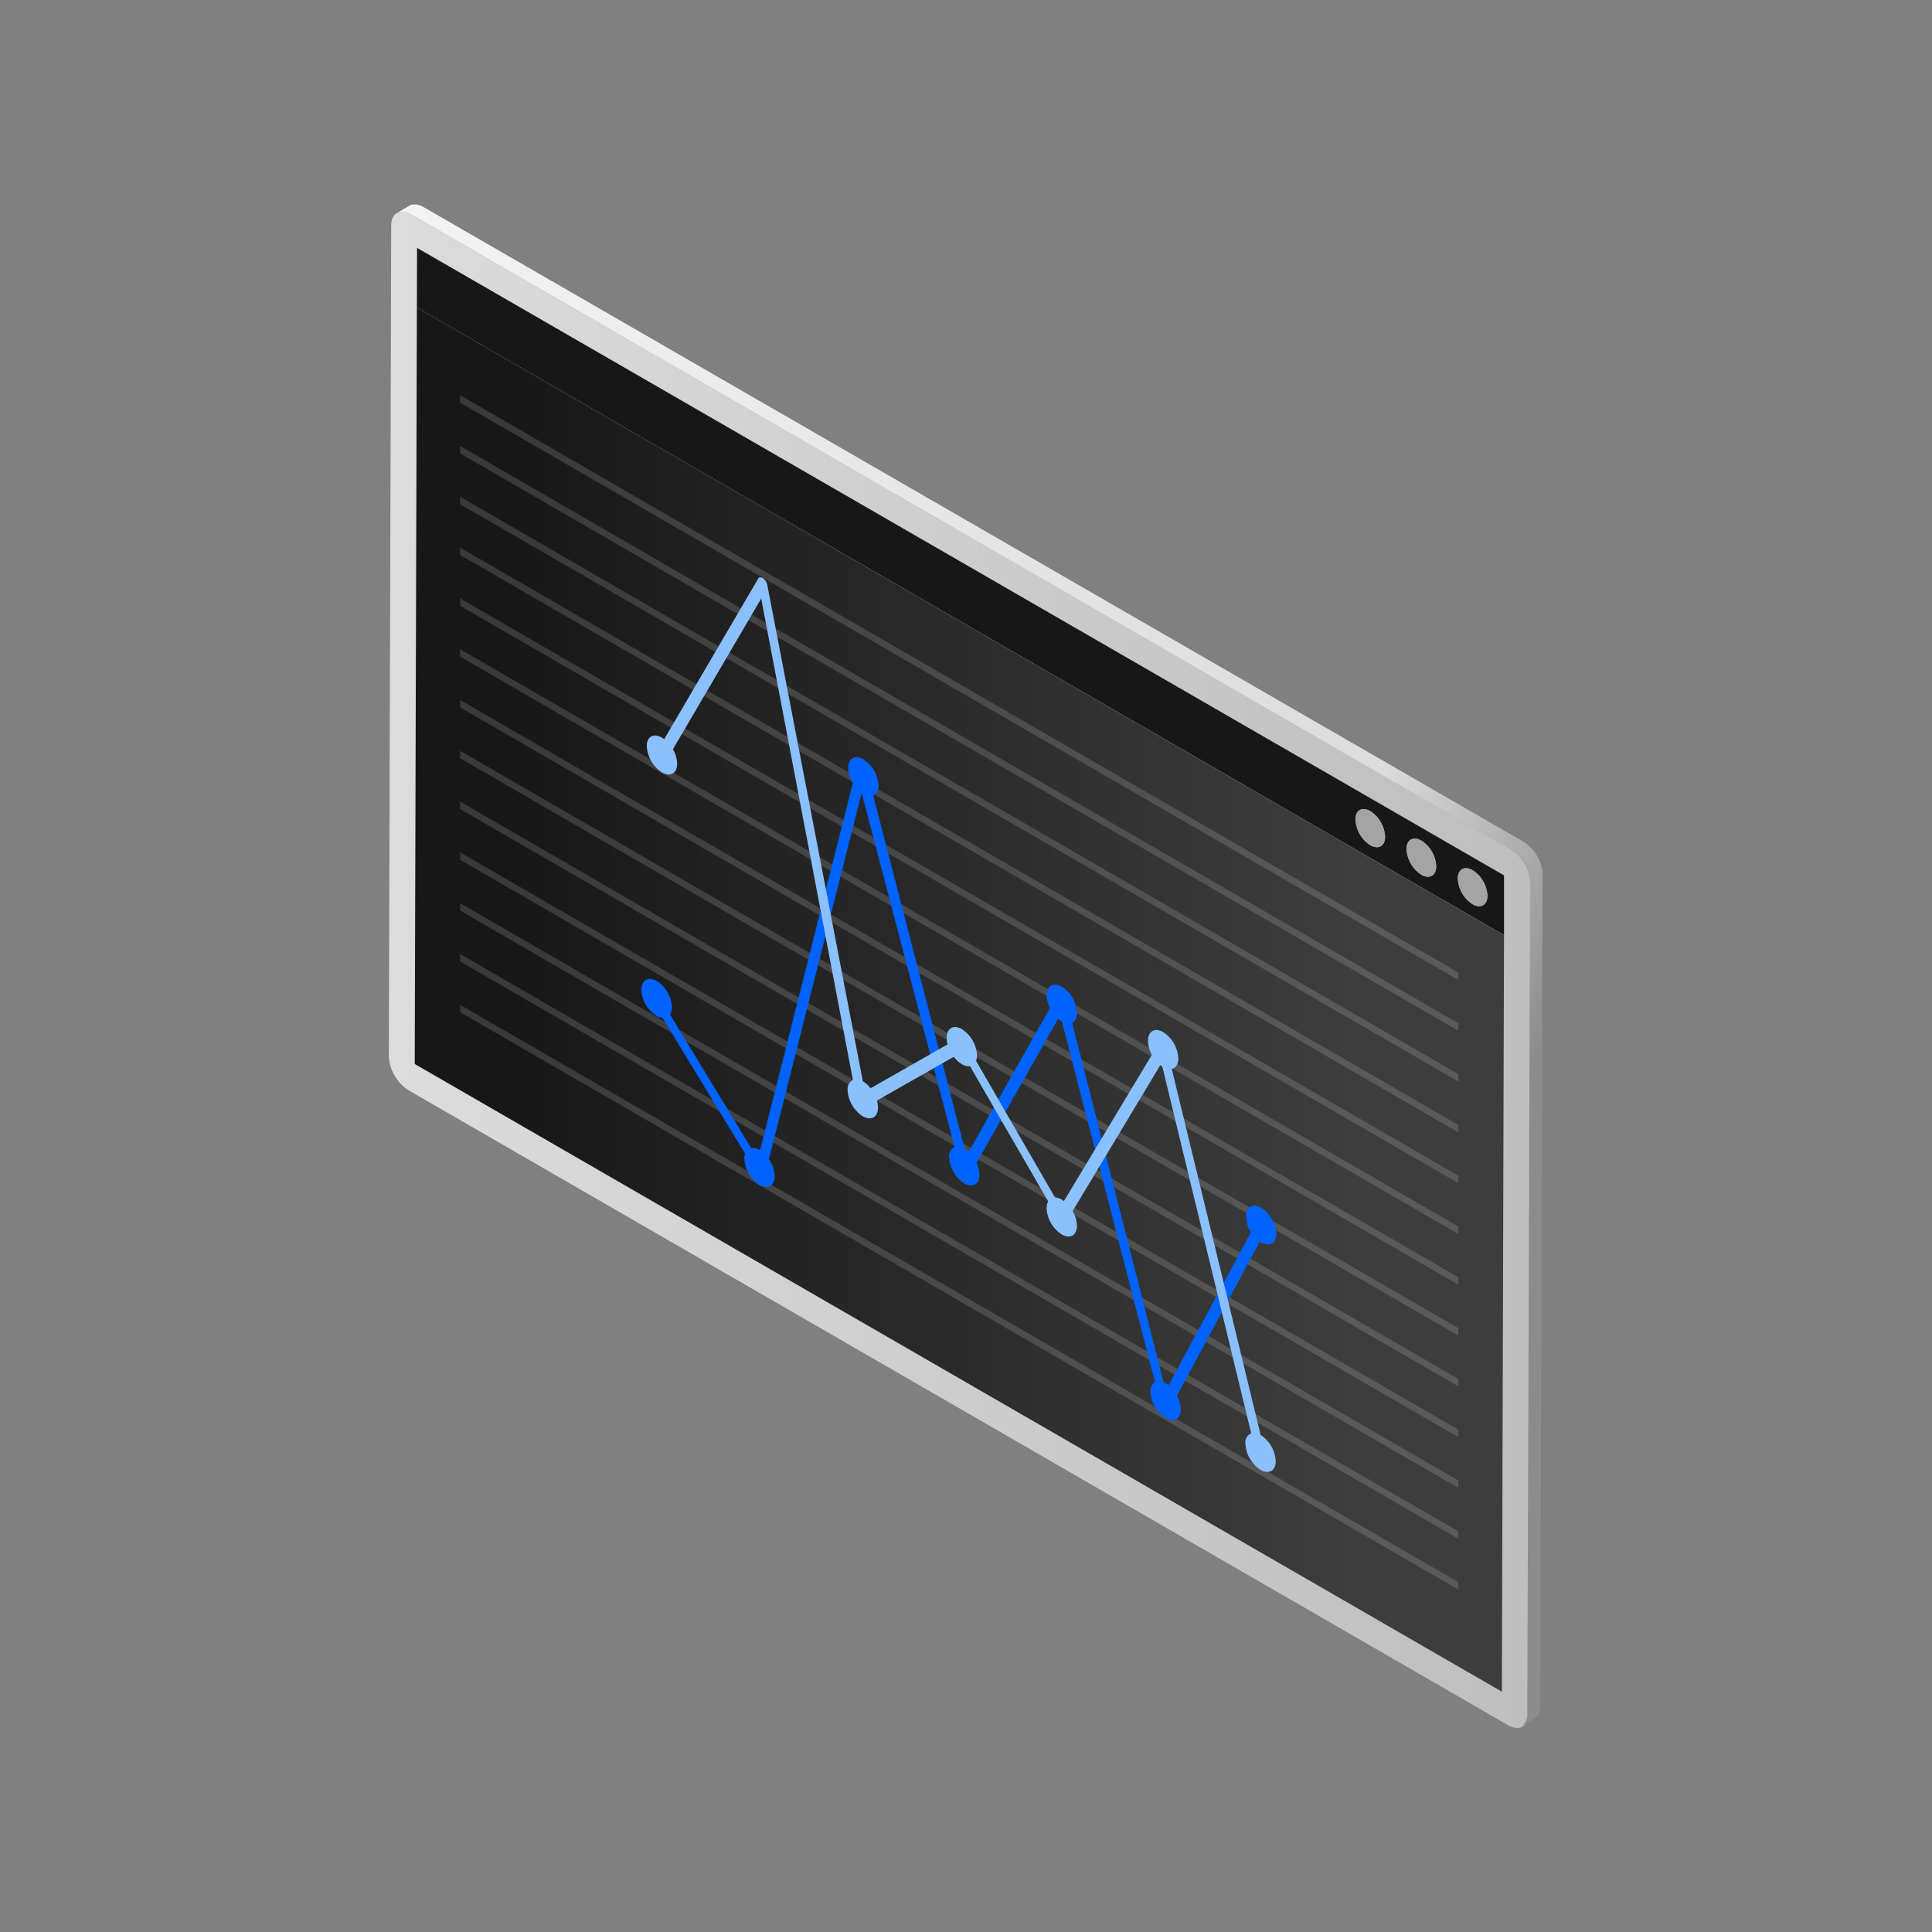 <svg id="Objects" xmlns="http://www.w3.org/2000/svg" xmlns:xlink="http://www.w3.org/1999/xlink" width="500" height="500" viewBox="0 0 500 500"><rect x="0" y="0" width="500" height="500" fill="#808080" stroke="none"/><defs><style>.cls-1{fill:url(#linear-gradient);}.cls-2{fill:url(#linear-gradient-2);}.cls-3{fill:#171717;}.cls-4{fill:#a4a4a4;}.cls-5{fill:url(#linear-gradient-3);}.cls-6{opacity:0.15;}.cls-7{fill:#fff;}.cls-8{fill:#0062ff;}.cls-9{fill:#8bc0ff;}</style><linearGradient id="linear-gradient" x1="100.63" y1="250.97" x2="396.03" y2="250.97" gradientUnits="userSpaceOnUse"><stop offset="0" stop-color="#dcdcdc"/><stop offset="1" stop-color="#bebebe"/></linearGradient><linearGradient id="linear-gradient-2" x1="445.5" y1="362" x2="55.54" y2="136.86" gradientUnits="userSpaceOnUse"><stop offset="0.19" stop-color="#8c8c8c"/><stop offset="0.35" stop-color="#dcdcdc"/><stop offset="1" stop-color="#f3f3f3"/></linearGradient><linearGradient id="linear-gradient-3" x1="367.48" y1="258.7" x2="149.57" y2="258.7" gradientTransform="matrix(-1, 0, 0, 1, 500, 0)" gradientUnits="userSpaceOnUse"><stop offset="0" stop-color="#171717"/><stop offset="1" stop-color="#3d3d3d"/></linearGradient></defs><path class="cls-1" d="M101.24,58.4c0-3.24,2.3-4.54,5.12-2.92L391,219.79a11.21,11.21,0,0,1,5.08,8.8l-.61,215c0,3.24-2.3,4.54-5.12,2.92L105.71,282.15a11.21,11.21,0,0,1-5.08-8.8Z"/><path class="cls-2" d="M105.24,55a3.84,3.84,0,0,0-.84-.18h-.07a3.14,3.14,0,0,0-.82,0h-.05a2.57,2.57,0,0,0-.73.28l3.34-1.94,0,0a1.42,1.42,0,0,1,.25-.12l.27-.1.19,0h0l.06,0a3,3,0,0,1,.31,0h.52l.2,0,.44.1.2.07.18.06a2,2,0,0,1,.22.08,4.76,4.76,0,0,1,.72.35L394.29,217.85a8.12,8.12,0,0,1,.95.66,3.85,3.85,0,0,1,.3.27l.45.39.19.2.17.18.2.21c.14.16.28.33.41.5l.14.19.07.1c0,.06.09.11.13.18s.2.29.29.44.18.28.27.43l0,0,0,0,.2.36.22.43.18.4v0c.07.15.13.3.19.45s.12.32.17.48.05.17.07.25a.3.3,0,0,1,0,.1.84.84,0,0,0,.05.17c0,.2.1.39.14.59s0,.23.06.35a1.08,1.08,0,0,1,0,.19.86.86,0,0,1,0,.17,6.69,6.69,0,0,1,.07,1l-.61,215a3.55,3.55,0,0,1-1.49,3.27l-3.34,1.94a3.57,3.57,0,0,0,1.49-3.27L396,228.59a7.68,7.68,0,0,0-.1-1.16l0-.19a7.43,7.43,0,0,0-.26-1.11l0-.1a11,11,0,0,0-.44-1.21v0c-.18-.4-.38-.8-.6-1.19l0,0c-.22-.38-.46-.74-.71-1.09l-.07-.1q-.36-.46-.75-.9l-.17-.17c-.21-.22-.42-.42-.64-.61l-.3-.26a9.54,9.54,0,0,0-.95-.66L106.36,55.48a7,7,0,0,0-.94-.43Z"/><path class="cls-3" d="M107.89,79.6,389.24,242l0-15.46L107.93,64.15ZM377.28,227.38c0-2.43,1.73-3.4,3.85-2.17a8.41,8.41,0,0,1,3.82,6.6c0,2.44-1.74,3.42-3.84,2.21A8.44,8.44,0,0,1,377.28,227.38ZM364,219.74c0-2.43,1.73-3.4,3.85-2.18a8.42,8.42,0,0,1,3.82,6.61c0,2.43-1.72,3.43-3.84,2.21A8.47,8.47,0,0,1,364,219.74Zm-13.23-7.64c0-2.43,1.72-3.41,3.84-2.18a8.4,8.4,0,0,1,3.83,6.61c0,2.44-1.74,3.42-3.85,2.2A8.41,8.41,0,0,1,350.81,212.1Z"/><path class="cls-4" d="M354.65,209.92a8.4,8.4,0,0,1,3.83,6.61c0,2.44-1.74,3.42-3.85,2.2a8.41,8.41,0,0,1-3.82-6.63C350.82,209.67,352.53,208.69,354.65,209.92Z"/><path class="cls-4" d="M367.89,217.56a8.42,8.42,0,0,1,3.82,6.61c0,2.43-1.72,3.43-3.84,2.21a8.47,8.47,0,0,1-3.83-6.64C364,217.31,365.77,216.34,367.89,217.56Z"/><polygon class="cls-5" points="107.89 79.6 389.24 242.04 388.68 437.8 107.33 275.36 107.89 79.6"/><path class="cls-4" d="M381.13,225.21a8.41,8.41,0,0,1,3.82,6.6c0,2.44-1.74,3.42-3.84,2.21a8.44,8.44,0,0,1-3.83-6.63C377.28,225,379,224,381.13,225.21Z"/><g class="cls-6"><polygon class="cls-7" points="119.08 130.49 119.08 128.57 377.42 277.98 377.42 279.9 119.08 130.49"/><polygon class="cls-7" points="119.08 169.93 119.08 168.01 377.42 317.42 377.42 319.35 119.08 169.93"/><polygon class="cls-7" points="119.08 156.79 119.08 154.87 377.42 304.28 377.42 306.2 119.08 156.79"/><polygon class="cls-7" points="119.08 143.63 119.08 141.71 377.42 291.14 377.42 293.06 119.08 143.63"/><polygon class="cls-7" points="119.08 102.28 377.42 251.69 377.42 253.62 119.08 104.21 119.08 102.28"/><polygon class="cls-7" points="119.08 261.96 119.08 260.04 377.42 409.45 377.42 411.37 119.08 261.96"/><polygon class="cls-7" points="119.08 117.35 119.08 115.42 377.42 264.83 377.42 266.76 119.08 117.35"/><polygon class="cls-7" points="119.08 183.08 119.08 181.15 377.42 330.56 377.42 332.49 119.08 183.08"/><polygon class="cls-7" points="119.08 222.52 119.08 220.59 377.42 370 377.42 371.93 119.08 222.52"/><polygon class="cls-7" points="119.08 248.82 119.08 246.9 377.42 396.31 377.42 398.23 119.08 248.82"/><polygon class="cls-7" points="119.08 235.66 119.08 233.74 377.42 383.15 377.42 385.07 119.08 235.66"/><polygon class="cls-7" points="119.08 196.24 119.08 194.31 377.42 343.72 377.42 345.65 119.08 196.24"/><polygon class="cls-7" points="119.08 209.38 119.08 207.45 377.42 356.86 377.42 358.79 119.08 209.38"/></g><path class="cls-8" d="M170,253.9a8.61,8.61,0,0,1,3.91,6.78,3.42,3.42,0,0,1-.49,1.9l21,34.56a3.27,3.27,0,0,1,2.28.53l24-95a8.07,8.07,0,0,1-1.19-3.93c0-2.49,1.78-3.5,3.94-2.24a8.63,8.63,0,0,1,3.92,6.78,2.62,2.62,0,0,1-1.37,2.62l23.62,91.31a6.11,6.11,0,0,1,1.11.82l21-37.14a7.6,7.6,0,0,1-.84-3.28c0-2.5,1.77-3.5,3.94-2.25a8.61,8.61,0,0,1,3.91,6.78,2.68,2.68,0,0,1-1.26,2.58l23.66,93a4,4,0,0,1,.51.25,7.67,7.67,0,0,1,.77.54l21.32-39.62a8.19,8.19,0,0,1-1.28-4.08c0-2.49,1.78-3.49,3.94-2.24a8.58,8.58,0,0,1,3.92,6.78c0,2.49-1.77,3.5-4.29,2l-21.44,39.84a7.9,7.9,0,0,1,1,3.54c0,2.49-1.77,3.5-3.94,2.25a8.65,8.65,0,0,1-3.92-6.78,2.75,2.75,0,0,1,1.17-2.53l-24.07-93.26a6.9,6.9,0,0,1-1-.7l-21.08,37.23a7.56,7.56,0,0,1,.73,3.06c0,2.49-1.77,3.5-3.94,2.25a8.61,8.61,0,0,1-3.91-6.78,2.59,2.59,0,0,1,1.4-2.64L223,205.21,199,300a8.14,8.14,0,0,1,1.48,4.4c0,2.5-1.76,3.5-3.94,2.25a8.68,8.68,0,0,1-3.91-6.78,4.18,4.18,0,0,1,.2-1.3l-21.36-35.13a3.64,3.64,0,0,1-1.59-.53,8.62,8.62,0,0,1-3.91-6.77C166,253.66,167.78,252.65,170,253.9Z"/><path class="cls-9" d="M171.28,190.89a5.91,5.91,0,0,1,.61.41l24.35-41.58c.21-.37.63-.43,1.26-.06a2.85,2.85,0,0,1,1.07,1.7L223.3,279.82a7.35,7.35,0,0,1,2,1.82l19.94-11.35a6.4,6.4,0,0,1-.24-1.7c0-2.49,1.77-3.5,3.94-2.25a8.61,8.61,0,0,1,3.91,6.78,3.76,3.76,0,0,1-.25,1.42l20.43,35.37a3.57,3.57,0,0,1,1.75.53,6.42,6.42,0,0,1,.57.39L298.1,273a8,8,0,0,1-1-3.64c0-2.5,1.77-3.5,3.94-2.25a8.63,8.63,0,0,1,3.91,6.78c0,1.54-.67,2.51-1.7,2.74l23,94.74a8.6,8.6,0,0,1,3.91,6.78c0,2.49-1.77,3.5-3.94,2.24a8.61,8.61,0,0,1-3.91-6.78,2.54,2.54,0,0,1,1.5-2.67l-23-94.91a6.3,6.3,0,0,1-.53-.37L277.6,313.42a7.89,7.89,0,0,1,1.11,3.8c0,2.5-1.77,3.5-3.94,2.25a8.63,8.63,0,0,1-3.91-6.78,3.54,3.54,0,0,1,.41-1.77l-20.24-35a3.32,3.32,0,0,1-2.1-.51,7.37,7.37,0,0,1-2.09-1.91l-19.9,11.32a6.56,6.56,0,0,1,.28,1.83c0,2.49-1.77,3.49-3.94,2.24a8.62,8.62,0,0,1-3.92-6.78,2.61,2.61,0,0,1,1.37-2.62L197,154.9l-22.84,39a8,8,0,0,1,1.09,3.75c0,2.49-1.77,3.5-3.94,2.25a8.62,8.62,0,0,1-3.92-6.78C167.35,190.64,169.11,189.64,171.28,190.89Z"/></svg>